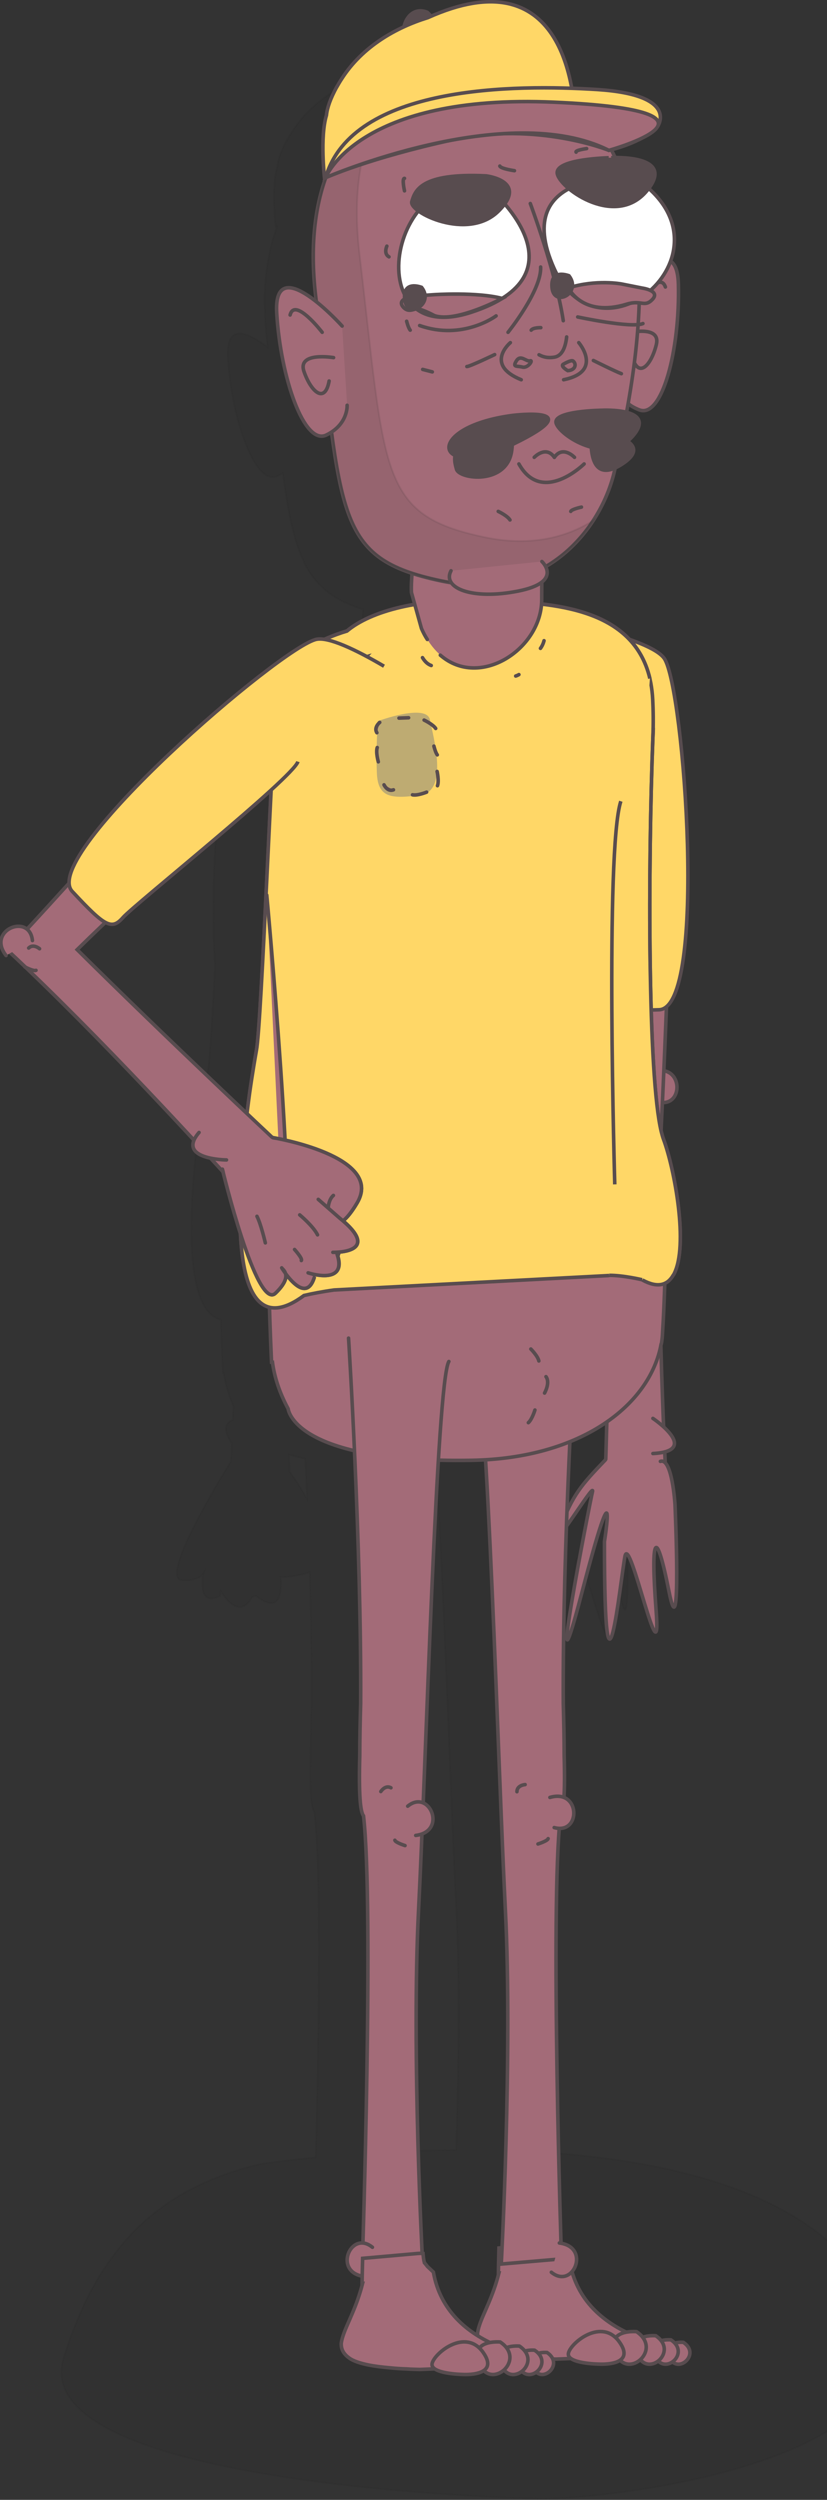 <?xml version="1.0" encoding="utf-8"?>
<!-- Generator: Adobe Illustrator 22.1.0, SVG Export Plug-In . SVG Version: 6.00 Build 0)  -->
<svg version="1.1" id="Layer_1" xmlns="http://www.w3.org/2000/svg" xmlns:xlink="http://www.w3.org/1999/xlink" x="0px" y="0px"
	 viewBox="0 0 464.1 1401.5" style="enable-background:new 0 0 464.1 1401.5;" xml:space="preserve">
<rect x="0" y="0" width="464.1" height="1401.5" fill="#333333" stroke="none"/>
<style type="text/css">
	.st0{opacity:0.1;fill:#231F20;stroke:#231F20;stroke-miterlimit:10;enable-background:new    ;}
	.st1{fill:#A36B78;stroke:#584C4F;stroke-width:2;stroke-linecap:round;stroke-miterlimit:10;}
	.st2{fill:#A36B78;stroke:#584C4F;stroke-width:2;stroke-linecap:round;stroke-linejoin:round;stroke-miterlimit:10;}
	.st3{fill:#FFD767;stroke:#584C4F;stroke-width:2;stroke-miterlimit:10;}
	.st4{fill:#A36B78;}
	.st5{fill:none;stroke:#584C4F;stroke-width:2;stroke-linecap:round;stroke-miterlimit:10;}
	.st6{fill:#BEAB72;}
	.st7{fill:#584C4F;stroke:#584C4F;stroke-width:2;stroke-linecap:round;stroke-miterlimit:10;}
	.st8{fill:#FFFFFF;stroke:#584C4F;stroke-width:2;stroke-linecap:round;stroke-miterlimit:10;}
</style>
<g id="Layer_5">
</g>
<g id="Layer_3">
</g>
<path class="st0" d="M303,1400.9c30.3,0.8,253.1-20.1,180-124.4c-36.7-52.4-121.6-68.1-197-70.8c-1.4-56.4-2.9-144.7,0.2-183
	c9.9,0.4,11-13.6,2.7-16.8c0.4-5.2,0.4-12.7,0.1-22.8V983c0-8.3-0.2-17.8-0.5-28c-0.1-30.8,0.7-64.9,1.8-96
	c6.1-8.1,15.7-22.8,14.7-18.9c-1.7,6.4-27.2,132.9-6.1,55.2c21-77.7,12.8-28.2,12.8-28.2c0.1,106.6,8.9,21.4,11.5,8
	s20.8,71,17.5,29.3c-3.4-41.7,0.1-45.3,7.2-10.5c7.1,34.7,3.4-47.1,3.4-47.1s-1.2-18.2-5.5-22.6c-0.1-1.7-0.2-3.6-0.3-5.9
	c9.6-2.4,4.5-9-0.6-13.5c-0.5-11.9-1.1-27.3-1.6-44.6c0.1-0.1,0.1-0.2,0.1-0.3l0.1-0.1c0.1-0.4,0.2-1,0.3-1.7c0.3-2,0.4-4.1,0.5-6.1
	c0.5-6.2,0.9-15.3,1.2-25.2c2-0.8,3.6-2.4,4.9-4.5c0.2-0.2,0.3-0.4,0.4-0.6c8.3-15.4,0.4-56.9-5.9-73.3c-0.4-1.1-0.8-2.5-1.2-4
	c0-0.1-0.1-0.3-0.1-0.4c0.1-2.4,0.2-4.7,0.3-7c0.1-2.7,0.3-5.5,0.4-8.4c10.5,0.3,11-15.6,0.8-17.3c0.5-10.6,1-22.4,1.5-34.9
	c21.7-18.1,9.2-174-1.3-188.9c-2.5-3.6-9.8-7.1-19.6-10.4c-0.7-0.7-1.4-1.3-2.1-2c-0.1-0.1-0.1-0.1-0.2-0.2
	c-0.8-0.7-1.5-1.3-2.3-1.9c-0.1-0.1-0.2-0.2-0.3-0.3c-0.7-0.6-1.5-1.2-2.3-1.7c-0.1-0.1-0.3-0.2-0.4-0.3c-0.8-0.5-1.6-1-2.4-1.5
	c-0.1,0-0.3-0.1-0.4-0.2c-0.8-0.5-1.6-1-2.5-1.4c-0.1-0.1-0.2-0.1-0.3-0.2c-0.9-0.4-1.8-0.9-2.7-1.3c-0.1-0.1-0.1-0.1-0.2-0.1
	c-0.9-0.4-1.8-0.8-2.8-1.2c-0.1,0-0.1-0.1-0.2-0.1c-1-0.4-1.9-0.8-2.9-1.1c-0.1,0-0.3-0.1-0.4-0.1c-1-0.3-1.9-0.6-2.9-0.9
	c-0.2,0-0.3-0.1-0.5-0.1c-1-0.3-1.9-0.5-2.9-0.8c-0.2,0-0.3-0.1-0.5-0.1c-1-0.2-2-0.5-3-0.7c-0.1,0-0.3-0.1-0.4-0.1
	c-1-0.3-2.1-0.5-3.1-0.7c0,0-0.1,0-0.2,0c-1.1-0.2-2.1-0.4-3.2-0.6h-0.1c-1.1-0.2-2.1-0.3-3.2-0.5c-0.1-0.1-0.3-0.1-0.4-0.1
	c-1-0.1-2.1-0.3-3.1-0.4c-0.2-0.1-0.3-0.1-0.5-0.1c-1-0.1-1.9-0.2-2.9-0.3l0,0c0.1-0.7,0.1-1.4,0.1-2.2c0.1-1.9,0.1-5.4,0.1-9.6
	c4-3,3.4-6.3,2.2-8.5c0.5-0.3,0.9-0.5,1.4-0.8c0.1,0,0.1,0,0.1,0c0.8-0.4,1.6-0.9,2.3-1.4c0.1-0.1,0.2-0.1,0.3-0.2
	c0.6-0.4,1.3-0.9,1.9-1.3c0.1-0.1,0.2-0.1,0.3-0.2c0.8-0.5,1.5-1.1,2.2-1.6l0,0c0.7-0.5,1.3-1.1,2-1.6c0.1,0,0.2-0.1,0.3-0.2
	c1.3-1.1,2.6-2.2,3.9-3.4c0.1-0.1,0.1-0.1,0.2-0.2c0.6-0.6,1.2-1.2,1.8-1.8l0,0c0.7-0.6,1.3-1.3,1.9-1.9l0,0
	c0.6-0.6,1.1-1.3,1.7-1.9l0.1-0.1c1.1-1.3,2.2-2.7,3.2-4l0.1-0.1c1.1-1.4,2.1-2.8,3-4.2l0,0l0,0c6.2-9.3,10.3-19.3,12.2-28.5
	c1.2-0.5,2.5-1.2,3.9-2.1c8.8-5.5,7.5-9.6,2.9-12.5c1-0.7,2-1.6,2.9-2.6c7.5-8,2.9-11.6-3.3-13.1c0.3-1.5,0.6-3.1,0.9-4.7
	c1.7,1.3,3.8,2.5,6.4,3.5c12.9,4.7,22.8-33.1,21.9-68.1c-0.2-7.4-1.9-11.2-4.5-12.7c4.6-12.1,2.4-26.7-12.3-39.4
	c12.2-15.7-11.2-16.8-18.8-16.7c-0.7-1.5-1.4-2.9-2.2-4.3c6.8-1.6,12.1-3.7,16-5.7c4.6-2.1,8.8-4.5,10-7
	c0.5-0.6,11.4-17.1-33.8-19.9c-4.4-0.3-9.2-0.5-14.4-0.7c-5.4-28.9-23.2-62.5-79-39.1c-1.1-1.3-2.1-2.2-2.1-2.2
	c-7.1-2.9-12,2.5-13.1,7.9c-13.3,5.9-26.3,15-34.9,28.4c-1,1.5-1.8,2.9-2.6,4.2l0,0c0,0-0.1,0-0.1,0.1c-3.6,6.4-5.4,11.4-5.8,15.4
	c-3.7,11.9-1,34.2-1,34.2s0.2-0.1,0.6-0.3c0,0.1,0,0.1,0,0.1s0,0,0.1,0c-0.1,0.2-0.1,0.4-0.2,0.6c-0.2,0.7-0.5,1.4-0.7,2.1
	c-0.2,0.6-0.3,1.1-0.5,1.6c-0.2,0.7-0.4,1.4-0.6,2.1c-0.2,0.5-0.3,1-0.5,1.6c-0.2,0.7-0.4,1.5-0.6,2.2c-0.1,0.5-0.3,1.1-0.4,1.7
	c-0.2,0.7-0.3,1.5-0.5,2.2c-0.1,0.6-0.3,1.2-0.4,1.8c-0.1,0.8-0.3,1.5-0.4,2.3c-0.1,0.6-0.2,1.3-0.3,1.9c-0.2,0.8-0.3,1.6-0.4,2.4
	c-0.1,0.7-0.2,1.3-0.3,2c-0.1,0.8-0.2,1.6-0.3,2.4c-0.1,0.7-0.1,1.4-0.2,2.1c-0.1,0.8-0.1,1.7-0.2,2.5c-0.1,0.7-0.2,1.4-0.2,2.1
	c0,0.8-0.1,1.7-0.1,2.6c0,0.7-0.1,1.5-0.1,2.2c0,0.9,0,1.8,0,2.7c0,0.7,0,1.5,0,2.2c0,1,0.1,1.9,0.1,2.9c0,0.7,0,1.5,0,2.2
	c0.1,1,0.1,2.1,0.2,3.1c0,0.8,0.1,1.5,0.1,2.2c0.1,1.2,0.2,2.4,0.3,3.6c0,0.7,0,1.3,0.1,1.9c0.2,1.8,0.4,3.6,0.6,5.5
	c0,0.1,0,0.1,0,0.1c0.1,0.9,0.2,1.9,0.3,2.8c-10.8-8.4-23.6-14.3-22.3,6.2c2.2,34.9,15.4,71.8,27.8,66c1.1-0.6,2.1-1.1,3-1.7
	c0.3,2.2,0.6,4.3,0.9,6.4c0.3,2.2,0.7,4.4,1,6.5c0.8,5.2,1.7,10.1,2.7,14.5c0.8,3.5,1.6,6.8,2.5,9.9c0.2,0.8,0.5,1.6,0.7,2.3
	c1.5,4.4,3.1,8.4,4.9,11.9c0.3,0.6,0.6,1.1,0.9,1.7c0.6,1.2,1.3,2.3,2,3.3c0.4,0.5,0.7,1,1.1,1.5c1.3,1.8,2.7,3.4,4.2,4.9
	c6,6.1,13.8,10.3,24.2,13.6c-0.4,4.2-0.5,8.1-0.4,10.4l1.9,6.4c-17,2.8-30,8-37.9,14.4c-7,2.1-17.6,5.9-26,12.1
	c-6.1,4.5-11.1,10.2-12.7,17.4c-0.2,0.8-0.3,1.7-0.4,2.5c-0.2,1.6-0.4,3.7-0.6,6.2c-5.6,30-10.1,89.5-7,130.3
	c-1.6,29.7-3,53.8-4.1,59c-0.5,2.8-2.1,11.5-3.8,23.1c-0.2,1.5-0.4,2.9-0.6,4.4c-5.4,39.4-11,106.6,11.7,112c0.5,16.6,1.2,30,1.2,30
	s0.2,0,0.5,0c0.8,5.9,2.6,12.1,5.4,18.4c-0.1,2.7-0.2,5.2-0.3,7.7c-6.2,2.5-3.9,8.5-0.6,13.3c-0.2,3.8-0.4,7.2-0.5,10
	c-0.7,1.1-1.7,2.8-3,4.9c-10.2,16.7-36.2,61.5-24.3,61.7c0.1,0,0.3,0,0.4,0c0.3,0,0.6,0,0.9,0c0.1,0,0.3,0,0.5,0s0.5,0,0.7,0
	s0.3,0,0.5,0s0.4,0,0.6,0s0.3,0,0.5,0c0.2-0.1,0.4-0.1,0.6-0.1c0.1-0.1,0.3-0.1,0.4-0.1c0.2,0,0.4-0.1,0.6-0.1
	c0.1-0.1,0.2-0.1,0.3-0.1c0.2,0,0.4-0.1,0.6-0.1c0.1-0.1,0.2-0.1,0.3-0.1c0.2-0.1,0.4-0.1,0.6-0.2c0.1-0.1,0.1-0.1,0.2-0.1
	c0.2-0.1,0.4-0.1,0.6-0.2h0.1c0.2,0,0.4-0.1,0.6-0.2l0,0c1.4-0.7,2.2-1.5,2.7-2.3c-0.1,0.3-0.1,0.7-0.2,1.1v0.1
	c-0.1,0.1-0.1,0.3-0.1,0.5c0,0,0,0.1,0,0.2c-0.1,0.2-0.1,0.5-0.1,0.7s0,0.3,0,0.5c0,0.1,0,0.3,0,0.4c0,0.1,0,0.3,0,0.4
	c0,0.1,0,0.3,0,0.4s0,0.3,0,0.5c0,0.1,0,0.2,0,0.3c0,0.3,0,0.5,0,0.8c0,0.1,0,0.2,0,0.3c0,0.2,0,0.4,0,0.6c0,0.1,0,0.2,0,0.3
	c0.1,0.2,0.1,0.5,0.1,0.7c0,0.1,0,0.1,0,0.2c0,0.3,0.1,0.5,0.1,0.8c0,0.1,0,0.1,0,0.2c0,0.2,0,0.4,0.1,0.6c0.1,0.1,0.1,0.1,0.1,0.2
	c0.1,0.3,0.1,0.5,0.2,0.7c0,0.1,0,0.1,0,0.1c0.1,0.3,0.2,0.5,0.3,0.7c0.1,0,0.1,0.1,0.1,0.1c0.1,0.2,0.2,0.3,0.3,0.5l0.1,0.1
	c0.1,0.2,0.3,0.3,0.4,0.5l0,0c0.2,0.2,0.3,0.4,0.5,0.5l0.1,0.1c0.2,0.1,0.3,0.2,0.5,0.3c0.1,0,0.1,0.1,0.2,0.1
	c0.2,0.1,0.4,0.1,0.6,0.2l0,0c0.2,0,0.4,0.1,0.7,0.1c0.1,0,0.1,0,0.2,0c0.2,0,0.4,0,0.6,0c0,0,0.1,0,0.2,0c0.3,0,0.6,0,0.9-0.1l0,0
	c0.3,0,0.7-0.1,1-0.2c0.1,0,0.2-0.1,0.3-0.1c0.2-0.1,0.5-0.2,0.8-0.3c0.1,0,0.2-0.1,0.3-0.1c0.4-0.1,0.8-0.3,1.2-0.5l0,0l0.3-3l0,0
	c0,0,0.1,0.1,0.1,0.2c0,0.1,0.1,0.1,0.1,0.2c0.1,0.1,0.1,0.2,0.2,0.3c0,0.1,0.1,0.1,0.1,0.2c0.1,0.1,0.1,0.2,0.2,0.3
	c0,0.1,0.1,0.1,0.1,0.2c3.2,4.8,10.6,13.5,16.8,2.3l2.2-0.9c5,4.1,15.5,10.3,13.9-10.6c1.8,0.2,4,0.1,6.9-0.3l0,0
	c0.5-0.1,1.1-0.2,1.7-0.3h0.1c0.6-0.2,1.2-0.3,1.8-0.4c0.1,0,0.3-0.1,0.4-0.1c0.6-0.1,1.3-0.2,1.9-0.4l0,0c1.3-0.3,2.4-0.7,3.5-1.2
	c0.7,24.7,1.1,50.2,1,73.8c-0.3,10.2-0.5,19.6-0.5,28v0.1c-0.6,21.1,0.3,30.5,2.1,32.7c4.1,34.1,2.3,133.8,0.8,193.6
	c-19.2,1.9-31,3.7-31,3.7c-49.9,11.9-89.1,39.5-110.5,108.8C14.4,1391.3,272.7,1400.2,303,1400.9z M172.3,840.4
	c-4.8-8.7-9.7-15.3-9.7-15.3h-0.1c-0.1-1.9-0.2-5.2-0.3-9.6c2.8,0.8,5.8,1.6,9.1,2.4C171.7,825,172,832.5,172.3,840.4z M290.6,850.8
	c0.5-13.5,1-26.2,1.6-37.8c7.7-3,14.7-6.7,20.8-10.8c-0.2,9.2-0.5,16.3-0.6,20.5h-0.2C300.8,834.1,296,839.3,290.6,850.8z
	 M256,1205.4c-17.4,0.1-33.8,0.8-48.4,1.7c-1.4-40.2-2.4-96.1-0.1-140.3c0.6-11.3,1.2-25.3,1.9-41c9.3-3.3,7-14.3,0.7-16.9
	c2.4-59.1,5.3-135.4,8.5-185.9c5.7,0.2,11.9,0.2,18.5,0.1c2.6,0,5.2-0.2,7.7-0.3c4.4,69.8,8.2,189.2,11.1,244
	C258.2,1110.3,257.2,1165.3,256,1205.4z"/>
<g>
	<g id="XMLID_4075_">
		<path id="XMLID_4076_" class="st1" d="M366.5,600.8c17.3-5.1,17.6,21.1,2.4,16.9"/>
	</g>
	<path id="XMLID_4074_" class="st1" d="M346.3,354.3c-2.8,67.9-11.4,184.3-6.5,215.7c6.9,43.9,0,252.7,0,252.7l33.8,2.9
		c0,0-6.4-118.3-2.3-198.8c2.3-44.4,5.1-130,8.4-199.6"/>
	<g id="XMLID_4072_">
		<path id="XMLID_4073_" class="st1" d="M370.6,819.3c6.6-2.3,8.2,24.2,8.2,24.2s3.7,84.5-3.4,48.6c-7.1-36-10.5-32.3-7.2,10.8
			c3.3,43.1-14.9-44-17.5-30.3s-11.5,101.8-11.5-8.3c0,0,8.2-51.1-12.8,29.1s4.5-50.4,6.1-57.1s-25.7,39.1-18.2,20.2
			s11.6-23.6,25.5-38.1"/>
	</g>
	<path id="XMLID_4071_" class="st1" d="M352.8,604.1c0.4-1.2,6-2.4,6-2.4"/>
	<path id="XMLID_4070_" class="st1" d="M365.1,612.3c-1,3.5-5.5,2.7-5.5,2.7"/>
	<path id="XMLID_4069_" class="st2" d="M366.4,814.9c27.2-1.4,0-19.7,0-19.7"/>
</g>
<path id="XMLID_4068_" class="st3" d="M335.4,353.1c18.2,4.8,33.5,10.4,37.4,16.1c11.1,16.3,24.5,195.9-2.9,196.9
	c-27.4,1-31.2-0.2-30.6-9.9c0.6-9.8-12-122.6-7.6-131.1"/>
<g>
	<path class="st1" d="M268,1307.9c-0.1,2.5,0.6,4.7,2.7,6.8c0.5,0.5,1.1,1,1.8,1.5c2.3,1.7,6.1,2.9,10.8,3.9
		c3.6,0.7,7.7,1.2,12.3,1.6c2.9,0.3,5.9,0.5,9.1,0.6c2.4,0.2,4.9,0.2,7.4,0.3c2.5-0.1,5-0.2,7.4-0.3c3.2-0.2,6.2-0.4,9.1-0.6
		c4.6-0.3,8.7-0.9,12.3-1.6c4.7-0.9,8.5-2.2,10.8-3.9c0.7-0.5,1.3-1,1.8-1.5c1.6-1.6,2.4-3.3,2.6-5.1c-17.7-7.4-32.6-20.1-36.4-41.6
		c-2.1-2-3.4-3.2-3.4-3.2s-0.4-0.6-1.1-1.4c-0.1-0.2-0.3-0.4-0.5-0.6c0-0.1-0.1-0.3-0.1-0.4c-0.3-1-0.5-2.6-0.7-4.8l-1.7-0.1
		l-1.7,0.1l-30.5,2.7c-0.2,7.8-0.3,12.7-0.3,13.8c0,0.1,0,0.2,0,0.2s0.1,0,0.3,0c-1.7,6.7-3.8,12.2-5.8,16.9
		c-2.1,5-4.1,9.1-5.2,12.6C268.5,1305.3,268.2,1306.7,268,1307.9z"/>
	<path class="st1" d="M266.6,763.3c6.9,11.2,12.9,226.7,17,307.2s-2.3,198.8-2.3,198.8l33.8-2.9c0,0-6.5-196.8-0.6-248.4
		c1.8-2.2,2.7-12,2.1-33.8v-0.1c0-8.7-0.2-18.5-0.5-29c-0.5-89.3,6.8-204.9,6.8-204.9"/>
	<g>
		<g id="XMLID_4066_">
			<path id="XMLID_4067_" class="st1" d="M375.8,1321.8c-4.4-9.8,7.7-8.6,7.7-8.6C393.6,1319.9,380.1,1331.4,375.8,1321.8z"/>
		</g>
		<g id="XMLID_4064_">
			<path id="XMLID_4065_" class="st1" d="M367.9,1321.3c-4.8-10.8,8.6-9.5,8.6-9.5C387.8,1319.3,372.8,1332.1,367.9,1321.3z"/>
		</g>
		<g id="XMLID_4062_">
			<path id="XMLID_4063_" class="st1" d="M358,1320.6c-5.6-12.6,10-11.1,10-11.1C381.1,1318.3,363.7,1333.2,358,1320.6z"/>
		</g>
		<g id="XMLID_4060_">
			<path id="XMLID_4061_" class="st1" d="M345.8,1319.9c-6.5-14.4,11.4-12.7,11.4-12.7C372.2,1317.3,352.2,1334.3,345.8,1319.9z"/>
		</g>
		<path id="XMLID_4059_" class="st1" d="M319,1319.2c1.4-5.9,18.8-20,28.6-6.2c9.8,13.8-11.4,12.4-11.4,12.4
			S317.6,1325.2,319,1319.2z"/>
	</g>
	<path id="XMLID_4058_" class="st1" d="M290.1,1004.5c0-3.7,4.6-4,4.6-4"/>
	<path id="XMLID_4057_" class="st1" d="M307.6,1030.8c-0.3,1.3-5.7,3-5.7,3"/>
	<g id="XMLID_4055_">
		<path id="XMLID_4056_" class="st1" d="M313.9,1257.5c17.9,2.2,7.7,26.4-4.5,16.4"/>
	</g>
	<g id="XMLID_4053_">
		<path id="XMLID_4054_" class="st1" d="M308.6,1007.7c17.3-5.1,17.6,21.1,2.4,16.9"/>
	</g>
</g>
<path class="st1" d="M152.4,763.7c0,0,0.2,0,0.5,0c1.1,8.3,3.9,17,8.8,26.1c0,0,2.7,30.5,102.9,28.9c61.4-1,100.2-31,106.4-65.1
	l0.1-0.1c0.1-0.3,0.2-1,0.3-1.7c0.3-2.1,0.4-4.2,0.5-6.3c1.5-22.4,2.6-81.3,2.6-81.3l-222.1,8.3
	C148.7,690.3,152.4,763.7,152.4,763.7z"/>
<g>
	<path class="st3" d="M170.5,726.2c4.7-1.1,10.4-2.2,16.9-3.1l154.3-8.1c8-0.1,18.8,2.5,18.8,2.5c8.6,4.7,14.1,2.9,17.3-2.7
		c0.2-0.2,0.3-0.4,0.4-0.6c8.3-15.9,0.4-58.8-5.9-75.7c-0.4-1.1-0.8-2.5-1.2-4.1c-7.6-31.3-7.5-148.8-4.7-221.3
		c0.3-7.8,0.2-14.7-0.1-20.8c-2.7-53.6-57.6-54.2-93.1-55.7c-37.6-1.6-65.1,5.9-78.5,17.1c-7,2.1-17.6,6.1-26,12.5
		c-6.1,4.6-11.1,10.6-12.7,18c-0.2,0.9-0.3,1.7-0.4,2.6c-2.9,26.4-8.8,187.4-11.7,202c-0.5,2.9-2.1,11.8-3.8,23.8
		c-0.2,1.5-0.4,3-0.6,4.5C132.9,666.9,126,759.3,170.5,726.2z"/>
	<path class="st3" d="M360.5,717.6c8.6,4.7,14.1,2.9,17.3-2.7c0.2-0.2,0.3-0.4,0.4-0.6c8.3-15.9,0.4-58.8-5.9-75.7
		c-0.4-1.1-0.8-2.5-1.2-4.1c-7.6-31.3-7.5-148.8-4.7-221.3c0.1-1.8,0.2-3.5,0.2-5.2"/>
	<path class="st3" d="M364.7,380.4c-9.9-41.7-58.8-42.3-91.5-43.7c-37.6-1.6-65.1,5.9-78.5,17.1c-7,2.1-17.6,6.1-26,12.5
		c-6.1,4.6-11.1,10.6-12.7,18c-0.2,0.9-0.3,1.7-0.4,2.6c-2.9,26.4-8.8,187.4-11.7,202c-0.5,2.9-2.1,11.8-3.8,23.8
		c-0.2,1.5-0.4,3-0.6,4.5c-6.6,49.7-13.5,142.1,31.1,109.1c4.7-1.1,10.4-2.2,16.9-3.1l154.3-8.1"/>
</g>
<path id="XMLID_4052_" class="st1" d="M159.9,716.4c7.2-27.5-10.2-214.6-10.2-214.6"/>
<g>
	<path id="XMLID_4051_" class="st4" d="M236.5,352.2c19,42.5,67.4,16.6,67.5-16c0-5.8,0.1-28.3,0.3-35c0.1-5.2,1-35.4-6-51
		c-22.4-50-85.4-5.3-62.6,33.6c-1.3,4.2-2.1,9.2-2.5,15.1c-0.4,6.5-2.7,26.3-2.3,33.2"/>
	<path id="XMLID_4050_" class="st5" d="M239.8,358.5c-1.2-1.8-2.3-3.9-3.3-6.2l-5.6-20.1c-0.5-7,1.9-26.8,2.3-33.2
		c0.4-5.9,1.2-10.9,2.5-15.1c-22.8-38.9,40.1-83.6,62.6-33.6c7,15.6,6.1,45.8,6,51c-0.1,6.7-0.3,29.2-0.3,35
		c-0.1,27.5-34.7,50.3-56.9,31"/>
</g>
<g>
	<path class="st1" d="M251.9,763.3c-6.9,11.2-12.9,226.7-17,307.2s2.3,198.8,2.3,198.8l-33.8-2.9c0,0,6.5-196.8,0.6-248.4
		c-1.8-2.2-2.7-12-2.1-33.8v-0.1c0-8.7,0.2-18.5,0.5-29c0.5-89.3-6.8-204.9-6.8-204.9"/>
	<path id="XMLID_4049_" class="st1" d="M219.4,1002.3c-3.2-1.8-5.7,2.1-5.7,2.1"/>
	<path id="XMLID_4048_" class="st1" d="M221.6,1031.7c0.3,1.3,5.7,3,5.7,3"/>
	<g id="XMLID_4046_">
		<path id="XMLID_4047_" class="st1" d="M204.5,1276.3c-17.9-2.2-7.7-26.4,4.5-16.4"/>
	</g>
	<g id="XMLID_4044_">
		<path id="XMLID_4045_" class="st1" d="M233.3,1029c17.9-2.2,7.7-26.4-4.5-16.4"/>
	</g>
	<g>
		<path class="st1" d="M191.5,1313.7c-0.1,2.5,0.6,4.7,2.7,6.8c0.5,0.5,1.1,1,1.8,1.5c2.3,1.7,6.1,2.9,10.8,3.9
			c3.6,0.7,7.7,1.2,12.3,1.6c2.9,0.3,5.9,0.5,9.1,0.6c2.4,0.2,4.9,0.2,7.4,0.3c2.5-0.1,5-0.2,7.4-0.3c3.2-0.2,6.2-0.4,9.1-0.6
			c4.6-0.3,8.7-0.9,12.3-1.6c4.7-0.9,8.5-2.2,10.8-3.9c0.7-0.5,1.3-1,1.8-1.5c1.6-1.6,2.4-3.3,2.6-5.1
			c-17.7-7.4-32.6-20.1-36.4-41.6c-2.1-2-3.4-3.2-3.4-3.2s-0.4-0.6-1.1-1.4c-0.1-0.2-0.3-0.4-0.5-0.6c0-0.1-0.1-0.3-0.1-0.4
			c-0.3-1-0.5-2.6-0.7-4.8l-1.7-0.1l-1.7,0.1l-30.5,2.7c-0.2,7.8-0.3,12.7-0.3,13.8c0,0.1,0,0.2,0,0.2s0.1,0,0.3,0
			c-1.7,6.7-3.8,12.2-5.8,16.9c-2.1,5-4.1,9.1-5.2,12.6C192,1311.1,191.7,1312.4,191.5,1313.7z"/>
		<g>
			<g id="XMLID_4042_">
				<path id="XMLID_4043_" class="st1" d="M299.3,1327.5c-4.4-9.8,7.7-8.6,7.7-8.6C317.1,1325.7,303.6,1337.2,299.3,1327.5z"/>
			</g>
			<g id="XMLID_4040_">
				<path id="XMLID_4041_" class="st1" d="M291.4,1327.1c-4.8-10.8,8.6-9.5,8.6-9.5C311.3,1325.1,296.3,1337.9,291.4,1327.1z"/>
			</g>
			<g id="XMLID_4038_">
				<path id="XMLID_4039_" class="st1" d="M281.5,1326.4c-5.6-12.6,10-11.1,10-11.1C304.6,1324.1,287.2,1339,281.5,1326.4z"/>
			</g>
			<g id="XMLID_4036_">
				<path id="XMLID_4037_" class="st1" d="M269.3,1325.7c-6.5-14.4,11.4-12.7,11.4-12.7C295.7,1323,275.7,1340.1,269.3,1325.7z"/>
			</g>
			<path id="XMLID_4035_" class="st1" d="M242.5,1325c1.4-5.9,18.8-20,28.6-6.2c9.8,13.8-11.4,12.4-11.4,12.4
				S241.1,1330.9,242.5,1325z"/>
		</g>
	</g>
</g>
<g>
	<path class="st6" d="M211.5,433.5c0.6,13.8,8,14.4,24.2,12.3c16.3-2.1,7.4-32.7,5.6-42.2c-1.9-9.5-29.3,0.7-29.3,0.7
		S210.9,419.7,211.5,433.5z"/>
	<g>
		<path id="XMLID_4015_" class="st1" d="M211.5,410.8c-1.9-3,1.6-5.8,1.6-5.8"/>
		<path id="XMLID_4014_" class="st1" d="M244.5,408.4c-1.5-2.3-6.5-4.7-6.5-4.7"/>
		<path id="XMLID_4013_" class="st1" d="M211.7,419.1c-0.9,2.7,0.6,8,0.6,8"/>
		<path id="XMLID_4012_" class="st1" d="M231.5,445.6c2.8,0.6,7.9-1.5,7.9-1.5"/>
		<path id="XMLID_4011_" class="st1" d="M220.8,442.8c-3.4,1.3-5.3-2.8-5.3-2.8"/>
		<path id="XMLID_4010_" class="st1" d="M245.4,423.2c-1-1.2-1.9-4.9-1.9-4.9"/>
		<line id="XMLID_4009_" class="st5" x1="229.3" y1="402.4" x2="223.9" y2="402.6"/>
		<path id="XMLID_4008_" class="st1" d="M245.5,440.5c1-2.6-0.2-8-0.2-8"/>
	</g>
	<g>
		<path id="XMLID_4007_" class="st1" d="M306.4,771.8c2.5,3.4-0.8,9.2-0.8,9.2"/>
		<path id="XMLID_4006_" class="st1" d="M302.4,763c-0.6-2.8-4.5-6.7-4.5-6.7"/>
		<path id="XMLID_4005_" class="st1" d="M296.5,797.6c2.1-1.8,3.7-7.1,3.7-7.1"/>
	</g>
</g>
<g id="XMLID_3715_">
	<g id="XMLID_4001_">
		<path id="XMLID_4004_" class="st1" d="M345.7,214.1c0,0,0.2,10.8,13.1,15.7c12.9,4.9,22.8-34.1,21.9-70.3s-35.9,10.2-35.9,10.2"/>
		<path id="XMLID_4003_" class="st1" d="M373.4,160.9c-3.4-10-17.1,11.2-17.1,11.2"/>
		<path id="XMLID_4002_" class="st1" d="M354.7,199.8c3.5,12.9,10.7,5.1,13.6-6.5c2.9-11.7-17.2-6.4-17.2-6.4"/>
	</g>
	<path id="XMLID_4000_" class="st7" d="M236.6,23.7c16.3-5.3,3.2-16.8,3.2-16.8C225.5,1,220.3,29,236.6,23.7z"/>
	<path id="XMLID_3999_" class="st1" d="M345.3,261.9c-6.5,33-38.9,76.3-98.1,63.7s-55.4-35.4-70-159.2S267.5,35,267.5,35
		C399.1,51.3,351.8,228.9,345.3,261.9z"/>
	<path class="st0" d="M177.3,166.5C192,290.3,188,313,247.2,325.6c41.9,8.9,70.3-10.2,85.7-33.8c-15.6,9.9-36,14.7-61.3,9.3
		c-59.2-12.5-55.2-35.3-69.9-159.1c-4.8-41,3.4-69.2,16.6-88.7C193.4,70.4,169.8,103.3,177.3,166.5z"/>
	<path id="XMLID_3998_" class="st3" d="M182.1,99.8c0,0,37-17.6,76.2-33.4c30.9,7.7,64.8,10.6,64.8,8c-0.2-27-7.8-98.3-83-64.5
		c-17.5,5.4-36.7,16-48.4,34.4c-1,1.5-1.8,2.9-2.6,4.3l0,0c0,0-0.1,0-0.1,0.1c-3.6,6.6-5.4,11.8-5.8,15.9
		C179.5,76.8,182.1,99.8,182.1,99.8z"/>
	<path id="XMLID_3997_" class="st1" d="M235.5,182.5c24.2,8.6,42.9-5.4,42.9-5.4"/>
	<path id="XMLID_3996_" class="st1" d="M360.8,181.4c-6.4,2.8-36.6-3.7-36.6-3.7"/>
	<path id="XMLID_3995_" class="st1" d="M253.1,320c-5.1,9.7,11.8,16.5,37.6,11.4s13.4-16.6,13.4-16.6"/>
	<path id="XMLID_3994_" class="st3" d="M369.1,70.8c0,0,12.3-17.6-33.9-20.6c-46.1-2.9-137.4-2.6-152.5,49.4c0,0,24.5-11,71.7-21.3
		s87.3,6,87.3,6C362.2,79.3,369.1,70.8,369.1,70.8z"/>
	<path id="XMLID_3993_" class="st1" d="M182.7,99.6c0,0,18.2-47.2,128.4-42.3s30.6,27,30.6,27C284.6,55.6,182.7,99.6,182.7,99.6z"/>
	<g>
		<path id="XMLID_3992_" class="st1" d="M303.4,149.7c0.6,13.1-18.3,36.6-18.3,36.6"/>
		<g id="XMLID_3989_">
			<path id="XMLID_3991_" class="st1" d="M302.5,198.9c0.8,0.4,1.8,0.9,3.1,1.2c1.5,0.4,3.5,0.5,5.7,0.1c4-0.8,6-5.1,6.7-11.3"/>
			<path id="XMLID_3990_" class="st1" d="M316.1,179.8c-4.1-27.2-18.5-65.7-18.5-65.7"/>
		</g>
		<g id="XMLID_3983_">
			<path id="XMLID_3988_" class="st1" d="M316.3,212.9c22.4-4.6,8.5-20.8,8.5-20.8"/>
			<path id="XMLID_3987_" class="st1" d="M292.5,212.9c-20.9-8.5-6.1-20.8-6.1-20.8"/>
			<path id="XMLID_3986_" class="st1" d="M293.2,205.8c-3.1-0.8-5.8,0.3-3.4-3.5c2.4-3.8,5.5,0.6,7.6,0
				C299.5,201.6,296.3,206.6,293.2,205.8z"/>
			<path id="XMLID_3985_" class="st1" d="M316.1,204.2c2.3-1.3,4.7-2.4,5.5-1.8c2.2,1.8,1.2,5.2-3,5.4
				C318.6,207.8,314.3,205.3,316.1,204.2z"/>
			<path id="XMLID_3984_" class="st1" d="M298.1,185.1c1-1.5,5.4-1.4,5.4-1.4"/>
		</g>
		<path id="XMLID_3982_" class="st1" d="M348.7,209.5c-3.5-1.3-15.7-7.4-15.7-7.4"/>
		<path id="XMLID_3981_" class="st1" d="M262,205.5c1.4,0.1,15.6-6.7,15.6-6.7"/>
	</g>
	<path id="XMLID_3980_" class="st1" d="M218.3,144c-3.2-1.8-1.2-6-1.2-6"/>
	<path id="XMLID_3979_" class="st1" d="M230.2,185.1c-1.1-1.3-2-5-2-5"/>
	<path id="XMLID_3978_" class="st1" d="M227,100c-1.6,0,0,7,0,7"/>
	<path id="XMLID_3977_" class="st1" d="M323.3,85.3c-0.7-1.1,5.9-2,5.9-2"/>
	<path id="XMLID_3976_" class="st1" d="M280.5,93.1c0.5,1.5,8.2,2.6,8.2,2.6"/>
	<path id="XMLID_3975_" class="st1" d="M320.3,286.7c0.4-1.2,6-2.4,6-2.4"/>
	<path id="XMLID_3974_" class="st1" d="M286.2,291.5c-1.5-2.4-6.6-4.8-6.6-4.8"/>
	<path id="XMLID_3973_" class="st1" d="M331.6,163.4"/>
	<path id="XMLID_3972_" class="st1" d="M295,167.7"/>
	<line id="XMLID_3971_" class="st5" x1="237.2" y1="207.1" x2="242.6" y2="208.5"/>
	<path id="XMLID_3970_" class="st1" d="M194.8,227.2c0,0,0.7,10.7-11.7,16.7s-25.6-32.1-27.8-68.2c-2.2-36.1,36.7,7.1,36.7,7.1"/>
	<path id="XMLID_3969_" class="st1" d="M162.8,176.6c2.6-10.3,18,9.7,18,9.7"/>
	<path id="XMLID_3968_" class="st1" d="M184.7,213.6c-2.4,13.1-10.2,6-14.1-5.3s16.6-7.8,16.6-7.8"/>
	<g>
		<path id="XMLID_3967_" class="st8" d="M311,150.6c-25.9-57.6,45.6-50.7,45.6-50.7C416.6,140,336.9,208.2,311,150.6z"/>
		<path id="XMLID_3965_" class="st8" d="M264.1,175.2c65.4-21.1,12.9-67.3,12.9-67.3C219.9,84.4,198.7,196.3,264.1,175.2z"/>
		<path id="XMLID_3963_" class="st7" d="M231.1,113c-1.8,6,31.4,22.4,48.6,5.4s-6.9-19.8-6.9-19.8C236,96.8,232.9,107,231.1,113z"/>
		<path id="XMLID_3962_" class="st7" d="M312.8,97.7c2.4,8.8,33,30,50.2,9.3c17.2-20.7-20-18.6-20-18.6S310.4,88.9,312.8,97.7z"/>
		<g id="XMLID_3957_">
			<path id="XMLID_3959_" class="st1" d="M243.7,176.9c1.3,0.5,2.7,0.7,4.2,0.8c12.9,0.8,33.9-10.4,33.9-10.4
				c-14.2-3.7-38.3-2.1-38.3-2.1l-11.3,0.8c0,0-10.3,1.4-5.8,6.3c1.9,2,3.7,1.8,5.5,1.3c0.5-0.1,0.9-0.3,1.4-0.4
				C235.5,172.6,242.8,176.4,243.7,176.9z"/>
			<path id="XMLID_3958_" class="st1" d="M360.4,161.5c0,0,10.3,1.4,5.8,6.3c-4.5,4.8-6.2,0.2-14.4,2.7c-25.1,7.7-32.8-9.1-32.8-9.1
				c15.7-4.9,29.8-2.2,29.8-2.2L360.4,161.5z"/>
		</g>
		<path id="XMLID_3966_" class="st7" d="M309.8,161.4c-1.2-11.1,9.5-6.8,9.5-6.8C326.7,164.2,311,172.5,309.8,161.4z"/>
		<path id="XMLID_3964_" class="st7" d="M227.1,167.9c-1.2-11.1,9.5-6.8,9.5-6.8C244,170.6,228.3,179,227.1,167.9z"/>
	</g>
	<g id="XMLID_3952_">
		<path id="XMLID_3956_" class="st7" d="M349.1,260.2c21.4-13.9-17-18.9-17-18.9S327.7,274.1,349.1,260.2z"/>
		<path id="XMLID_3955_" class="st7" d="M312.1,237.3c2.1,7,28.1,23.8,42.8,7.4c14.6-16.4-17.1-14.7-17.1-14.7
			S310,230.3,312.1,237.3z"/>
		<path id="XMLID_3954_" class="st7" d="M256.2,263.1c1.6,5.6,28.4,9,31-10.6c2.6-19.6-12.8-14.4-12.8-14.4
			C252,248.1,254.6,257.5,256.2,263.1z"/>
		<path id="XMLID_3953_" class="st7" d="M288.2,248.9c44.4-21.6-0.6-16-0.6-16C236.3,239.7,243.8,270.5,288.2,248.9z"/>
	</g>
	<g id="XMLID_3716_">
		<path id="XMLID_3951_" class="st1" d="M291.2,260.1c13,23.3,36.6,0,36.6,0"/>
		<path id="XMLID_3718_" class="st1" d="M311.1,256.4c4.8-6.9,11.3,0,11.3,0"/>
		<path id="XMLID_3717_" class="st1" d="M311.1,256.4c-4.8-6.9-11.3,0-11.3,0"/>
	</g>
</g>
<path id="XMLID_3714_" class="st1" d="M237.1,368.7c1.5,2.5,3.2,3.8,4.9,4.4"/>
<path id="XMLID_3713_" class="st1" d="M303.3,363.5c1.5-2,2-4.3,2-4.3"/>
<path id="XMLID_3712_" class="st1" d="M289.4,379c0.7-0.2,1.3-0.5,1.8-0.8"/>
<path id="XMLID_3695_" class="st3" d="M348.4,449.2c-8.9,27-3.4,214.8-3.4,214.8"/>
<path class="st1" d="M4.2,532.7c6.5,6,13.1,12.4,19.8,18.9c53.2,51.8,108.6,113.6,108.6,113.6l21.8-26c0,0-59.9-56.1-111.1-106.8
	c19.1-18.7,35.4-33.8,44.6-40.5c20.6-15,73.6-74.7,117.5-123.6l-69.5,21.6c-41.3,44.9-85.8,92.6-110.5,119.9
	c-0.8,0.8-1.5,1.7-2.3,2.5C17.1,518.9,10.7,525.7,4.2,532.7z"/>
<g id="XMLID_42_">
	<path id="XMLID_80_" class="st4" d="M153.1,637.8l-28.3,17.7c0,0,19.3,79.6,29.8,69.5c5.6-5.4,6.3-8.8,5.7-11
		c4,5.4,12.1,14.4,16,2.4l-2-2.4c4.7,1.2,19.4,4.1,15.3-9.8l0.8-2.3c6.6-0.5,18.5-3.4,2.1-17.5c2.2-1.7,4.9-4.8,7.9-10
		C216,648.1,153.1,637.8,153.1,637.8z"/>
	<path id="XMLID_79_" class="st1" d="M124.8,655.5c0,0,19.3,79.6,29.8,69.5c5.6-5.4,6.3-8.8,5.7-11c4,5.4,12.1,14.4,16,2.4l-2-2.4
		c4.7,1.2,19.4,4.1,15.3-9.8l0.8-2.3c6.6-0.5,18.5-3.4,2.1-17.5c2.2-1.7,4.9-4.8,7.9-10c15.6-26.3-47.3-36.6-47.3-36.6"/>
	<g id="XMLID_46_">
		<g id="XMLID_48_">
			<path id="XMLID_78_" class="st2" d="M176.3,716.4c-5.2,16-18.2-5.6-18.2-5.6c0.1,0.7,7,4.1-3.5,14.2
				c-10.6,10.2-29.8-69.5-29.8-69.5"/>
			<path id="XMLID_53_" class="st2" d="M189.2,703.3c5.9,17.7-16.3,10.3-16.3,10.3"/>
			<path id="XMLID_50_" class="st2" d="M187.1,670.2c-6.6,5.4-2.3,30.4,13.3,4.2c15.6-26.3-47.3-36.6-47.3-36.6"/>
			<path id="XMLID_49_" class="st2" d="M178.6,672.4l12,10.5c24.8,20-3.8,19.2-3.8,19.2"/>
		</g>
		<path id="XMLID_47_" class="st2" d="M111.7,634.9c-13.1,15.2,15.4,15.4,15.4,15.4"/>
	</g>
	<path id="XMLID_45_" class="st1" d="M178.2,692.3c-2.5-5-10-11.2-10-11.2"/>
	<path id="XMLID_44_" class="st1" d="M169.1,706.7c0.9-1-3.8-6.2-3.8-6.2"/>
	<path id="XMLID_43_" class="st2" d="M148.9,696.8c0,0-2.5-10.7-4.7-14.9"/>
</g>
<g id="XMLID_40_">
	<path id="XMLID_41_" class="st1" d="M3.4,535.7c-11.1-14.2,13.2-24.1,14.8-8.4"/>
</g>
<path id="XMLID_39_" class="st1" d="M16.1,531.5c2.6-2.6,6.1,0.4,6.1,0.4"/>
<path id="XMLID_38_" class="st1" d="M20.2,544c-1.2,0.7-6.2-1.9-6.2-1.9"/>
<path id="XMLID_37_" class="st3" d="M215.5,373.5c-16.2-9.5-31-16.4-37.8-15.1c-19.4,3.7-155.8,121.1-137.2,141.3
	c18.6,20,22.2,21.9,28.6,14.6c6.5-7.3,95.2-78.2,98.1-87.3"/>
</svg>
